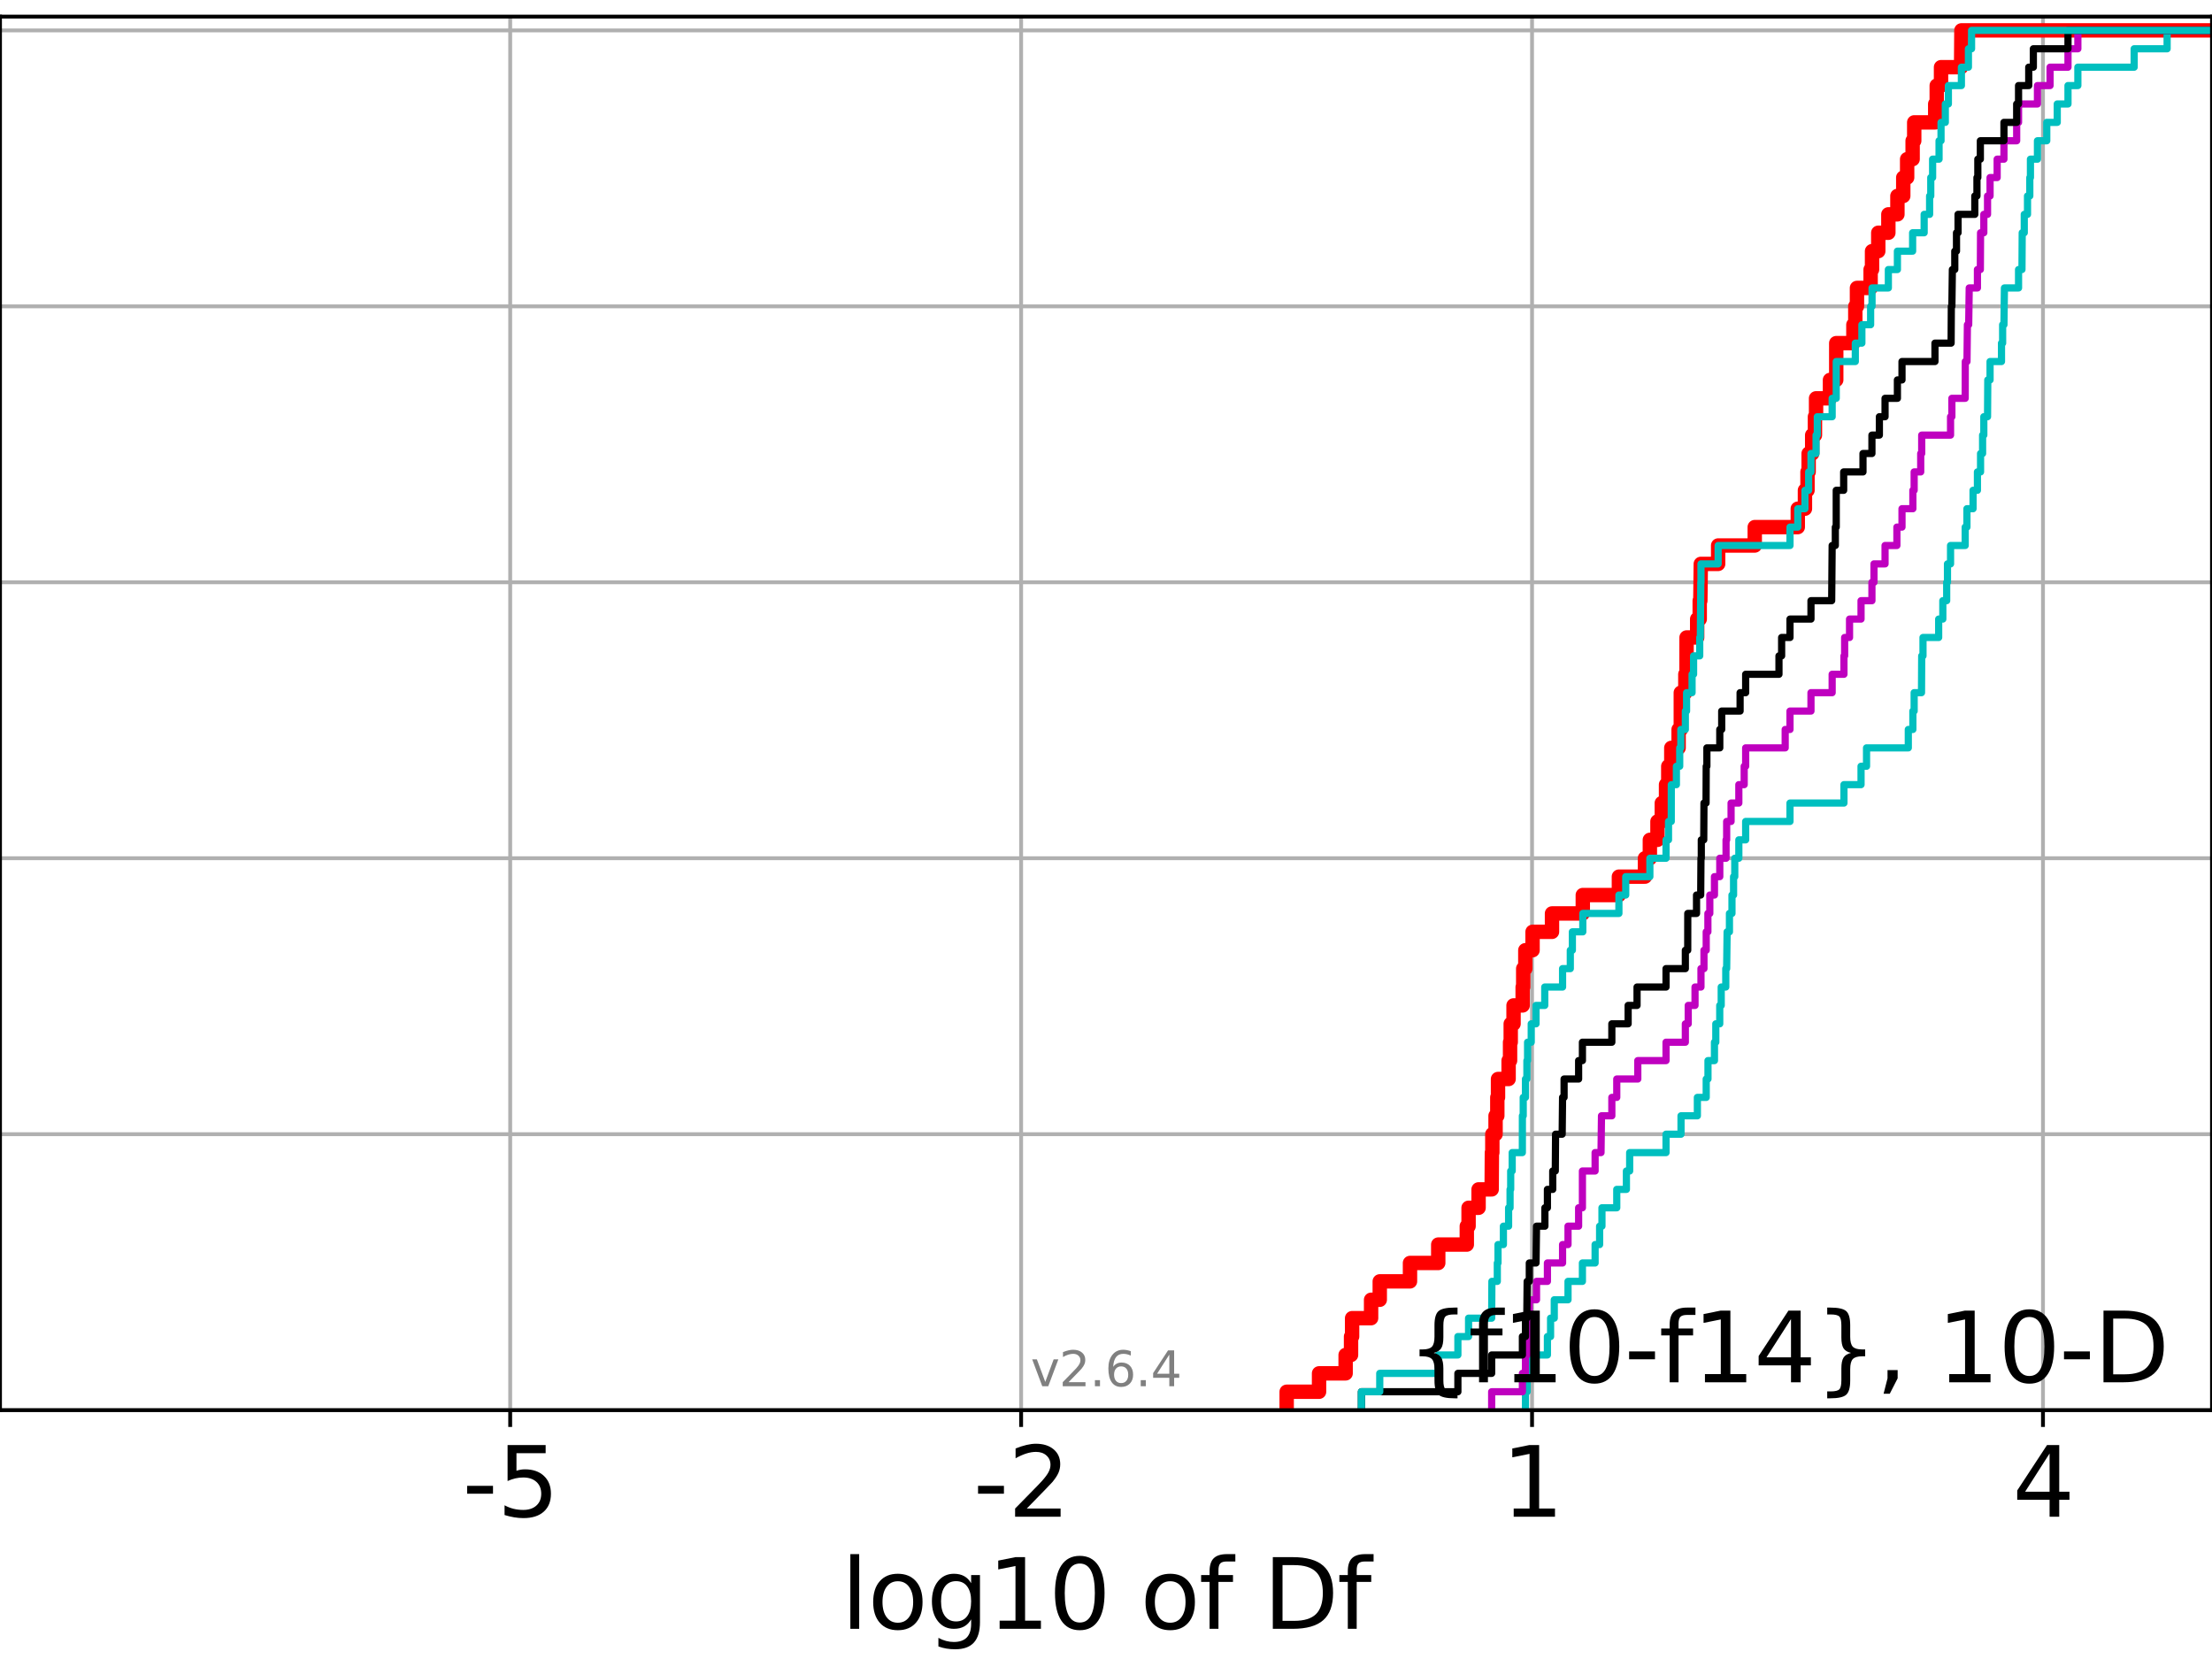 <?xml version="1.0" encoding="utf-8" standalone="no"?>
<!DOCTYPE svg PUBLIC "-//W3C//DTD SVG 1.1//EN"
  "http://www.w3.org/Graphics/SVG/1.1/DTD/svg11.dtd">
<svg xmlns:xlink="http://www.w3.org/1999/xlink" width="460.8pt" height="345.6pt" viewBox="0 0 460.8 345.6" xmlns="http://www.w3.org/2000/svg" version="1.1">
 <defs>
  <style type="text/css">*{stroke-linejoin: round; stroke-linecap: butt}</style>
 </defs>
 <g id="figure_1">
  <g id="patch_1">
   <path d="M 0 345.6 
L 460.8 345.6 
L 460.8 0 
L 0 0 
z
" style="fill: #ffffff"/>
  </g>
  <g id="axes_1">
   <g id="patch_2">
    <path d="M 0 293.76 
L 460.8 293.76 
L 460.8 3.456 
L 0 3.456 
z
" style="fill: #ffffff"/>
   </g>
   <g id="matplotlib.axis_1">
    <g id="xtick_1">
     <g id="line2d_1">
      <path d="M 106.282 293.76 
L 106.282 3.456 
" clip-path="url(#pe4c8824c87)" style="fill: none; stroke: #b0b0b0; stroke-width: 0.8; stroke-linecap: square"/>
     </g>
     <g id="line2d_2">
      <defs>
       <path id="m41f74fd722" d="M 0 0 
L 0 3.5 
" style="stroke: #000000; stroke-width: 0.8"/>
      </defs>
      <g>
       <use xlink:href="#m41f74fd722" x="106.282" y="293.76" style="stroke: #000000; stroke-width: 0.8"/>
      </g>
     </g>
     <g id="text_1">
      <!-- -5 -->
      <g transform="translate(96.312 315.957) scale(0.2 -0.2)">
       <defs>
        <path id="DejaVuSans-2d" d="M 313 2009 
L 1997 2009 
L 1997 1497 
L 313 1497 
L 313 2009 
z
" transform="scale(0.016)"/>
        <path id="DejaVuSans-35" d="M 691 4666 
L 3169 4666 
L 3169 4134 
L 1269 4134 
L 1269 2991 
Q 1406 3038 1543 3061 
Q 1681 3084 1819 3084 
Q 2600 3084 3056 2656 
Q 3513 2228 3513 1497 
Q 3513 744 3044 326 
Q 2575 -91 1722 -91 
Q 1428 -91 1123 -41 
Q 819 9 494 109 
L 494 744 
Q 775 591 1075 516 
Q 1375 441 1709 441 
Q 2250 441 2565 725 
Q 2881 1009 2881 1497 
Q 2881 1984 2565 2268 
Q 2250 2553 1709 2553 
Q 1456 2553 1204 2497 
Q 953 2441 691 2322 
L 691 4666 
z
" transform="scale(0.016)"/>
       </defs>
       <use xlink:href="#DejaVuSans-2d"/>
       <use xlink:href="#DejaVuSans-35" x="36.084"/>
      </g>
     </g>
    </g>
    <g id="xtick_2">
     <g id="line2d_3">
      <path d="M 212.718 293.76 
L 212.718 3.456 
" clip-path="url(#pe4c8824c87)" style="fill: none; stroke: #b0b0b0; stroke-width: 0.8; stroke-linecap: square"/>
     </g>
     <g id="line2d_4">
      <g>
       <use xlink:href="#m41f74fd722" x="212.718" y="293.76" style="stroke: #000000; stroke-width: 0.8"/>
      </g>
     </g>
     <g id="text_2">
      <!-- -2 -->
      <g transform="translate(202.747 315.957) scale(0.2 -0.2)">
       <defs>
        <path id="DejaVuSans-32" d="M 1228 531 
L 3431 531 
L 3431 0 
L 469 0 
L 469 531 
Q 828 903 1448 1529 
Q 2069 2156 2228 2338 
Q 2531 2678 2651 2914 
Q 2772 3150 2772 3378 
Q 2772 3750 2511 3984 
Q 2250 4219 1831 4219 
Q 1534 4219 1204 4116 
Q 875 4013 500 3803 
L 500 4441 
Q 881 4594 1212 4672 
Q 1544 4750 1819 4750 
Q 2544 4750 2975 4387 
Q 3406 4025 3406 3419 
Q 3406 3131 3298 2873 
Q 3191 2616 2906 2266 
Q 2828 2175 2409 1742 
Q 1991 1309 1228 531 
z
" transform="scale(0.016)"/>
       </defs>
       <use xlink:href="#DejaVuSans-2d"/>
       <use xlink:href="#DejaVuSans-32" x="36.084"/>
      </g>
     </g>
    </g>
    <g id="xtick_3">
     <g id="line2d_5">
      <path d="M 319.153 293.76 
L 319.153 3.456 
" clip-path="url(#pe4c8824c87)" style="fill: none; stroke: #b0b0b0; stroke-width: 0.8; stroke-linecap: square"/>
     </g>
     <g id="line2d_6">
      <g>
       <use xlink:href="#m41f74fd722" x="319.153" y="293.76" style="stroke: #000000; stroke-width: 0.8"/>
      </g>
     </g>
     <g id="text_3">
      <!-- 1 -->
      <g transform="translate(312.791 315.957) scale(0.2 -0.2)">
       <defs>
        <path id="DejaVuSans-31" d="M 794 531 
L 1825 531 
L 1825 4091 
L 703 3866 
L 703 4441 
L 1819 4666 
L 2450 4666 
L 2450 531 
L 3481 531 
L 3481 0 
L 794 0 
L 794 531 
z
" transform="scale(0.016)"/>
       </defs>
       <use xlink:href="#DejaVuSans-31"/>
      </g>
     </g>
    </g>
    <g id="xtick_4">
     <g id="line2d_7">
      <path d="M 425.589 293.76 
L 425.589 3.456 
" clip-path="url(#pe4c8824c87)" style="fill: none; stroke: #b0b0b0; stroke-width: 0.8; stroke-linecap: square"/>
     </g>
     <g id="line2d_8">
      <g>
       <use xlink:href="#m41f74fd722" x="425.589" y="293.76" style="stroke: #000000; stroke-width: 0.8"/>
      </g>
     </g>
     <g id="text_4">
      <!-- 4 -->
      <g transform="translate(419.226 315.957) scale(0.2 -0.2)">
       <defs>
        <path id="DejaVuSans-34" d="M 2419 4116 
L 825 1625 
L 2419 1625 
L 2419 4116 
z
M 2253 4666 
L 3047 4666 
L 3047 1625 
L 3713 1625 
L 3713 1100 
L 3047 1100 
L 3047 0 
L 2419 0 
L 2419 1100 
L 313 1100 
L 313 1709 
L 2253 4666 
z
" transform="scale(0.016)"/>
       </defs>
       <use xlink:href="#DejaVuSans-34"/>
      </g>
     </g>
    </g>
    <g id="text_5">
     <!-- log10 of Df -->
     <g transform="translate(175.214 339.313) scale(0.2 -0.2)">
      <defs>
       <path id="DejaVuSans-6c" d="M 603 4863 
L 1178 4863 
L 1178 0 
L 603 0 
L 603 4863 
z
" transform="scale(0.016)"/>
       <path id="DejaVuSans-6f" d="M 1959 3097 
Q 1497 3097 1228 2736 
Q 959 2375 959 1747 
Q 959 1119 1226 758 
Q 1494 397 1959 397 
Q 2419 397 2687 759 
Q 2956 1122 2956 1747 
Q 2956 2369 2687 2733 
Q 2419 3097 1959 3097 
z
M 1959 3584 
Q 2709 3584 3137 3096 
Q 3566 2609 3566 1747 
Q 3566 888 3137 398 
Q 2709 -91 1959 -91 
Q 1206 -91 779 398 
Q 353 888 353 1747 
Q 353 2609 779 3096 
Q 1206 3584 1959 3584 
z
" transform="scale(0.016)"/>
       <path id="DejaVuSans-67" d="M 2906 1791 
Q 2906 2416 2648 2759 
Q 2391 3103 1925 3103 
Q 1463 3103 1205 2759 
Q 947 2416 947 1791 
Q 947 1169 1205 825 
Q 1463 481 1925 481 
Q 2391 481 2648 825 
Q 2906 1169 2906 1791 
z
M 3481 434 
Q 3481 -459 3084 -895 
Q 2688 -1331 1869 -1331 
Q 1566 -1331 1297 -1286 
Q 1028 -1241 775 -1147 
L 775 -588 
Q 1028 -725 1275 -790 
Q 1522 -856 1778 -856 
Q 2344 -856 2625 -561 
Q 2906 -266 2906 331 
L 2906 616 
Q 2728 306 2450 153 
Q 2172 0 1784 0 
Q 1141 0 747 490 
Q 353 981 353 1791 
Q 353 2603 747 3093 
Q 1141 3584 1784 3584 
Q 2172 3584 2450 3431 
Q 2728 3278 2906 2969 
L 2906 3500 
L 3481 3500 
L 3481 434 
z
" transform="scale(0.016)"/>
       <path id="DejaVuSans-30" d="M 2034 4250 
Q 1547 4250 1301 3770 
Q 1056 3291 1056 2328 
Q 1056 1369 1301 889 
Q 1547 409 2034 409 
Q 2525 409 2770 889 
Q 3016 1369 3016 2328 
Q 3016 3291 2770 3770 
Q 2525 4250 2034 4250 
z
M 2034 4750 
Q 2819 4750 3233 4129 
Q 3647 3509 3647 2328 
Q 3647 1150 3233 529 
Q 2819 -91 2034 -91 
Q 1250 -91 836 529 
Q 422 1150 422 2328 
Q 422 3509 836 4129 
Q 1250 4750 2034 4750 
z
" transform="scale(0.016)"/>
       <path id="DejaVuSans-20" transform="scale(0.016)"/>
       <path id="DejaVuSans-66" d="M 2375 4863 
L 2375 4384 
L 1825 4384 
Q 1516 4384 1395 4259 
Q 1275 4134 1275 3809 
L 1275 3500 
L 2222 3500 
L 2222 3053 
L 1275 3053 
L 1275 0 
L 697 0 
L 697 3053 
L 147 3053 
L 147 3500 
L 697 3500 
L 697 3744 
Q 697 4328 969 4595 
Q 1241 4863 1831 4863 
L 2375 4863 
z
" transform="scale(0.016)"/>
       <path id="DejaVuSans-44" d="M 1259 4147 
L 1259 519 
L 2022 519 
Q 2988 519 3436 956 
Q 3884 1394 3884 2338 
Q 3884 3275 3436 3711 
Q 2988 4147 2022 4147 
L 1259 4147 
z
M 628 4666 
L 1925 4666 
Q 3281 4666 3915 4102 
Q 4550 3538 4550 2338 
Q 4550 1131 3912 565 
Q 3275 0 1925 0 
L 628 0 
L 628 4666 
z
" transform="scale(0.016)"/>
      </defs>
      <use xlink:href="#DejaVuSans-6c"/>
      <use xlink:href="#DejaVuSans-6f" x="27.783"/>
      <use xlink:href="#DejaVuSans-67" x="88.965"/>
      <use xlink:href="#DejaVuSans-31" x="152.441"/>
      <use xlink:href="#DejaVuSans-30" x="216.064"/>
      <use xlink:href="#DejaVuSans-20" x="279.688"/>
      <use xlink:href="#DejaVuSans-6f" x="311.475"/>
      <use xlink:href="#DejaVuSans-66" x="372.656"/>
      <use xlink:href="#DejaVuSans-20" x="407.861"/>
      <use xlink:href="#DejaVuSans-44" x="439.648"/>
      <use xlink:href="#DejaVuSans-66" x="516.65"/>
     </g>
    </g>
   </g>
   <g id="matplotlib.axis_2">
    <g id="ytick_1">
     <g id="line2d_9">
      <path d="M 0 293.76 
L 460.8 293.76 
" clip-path="url(#pe4c8824c87)" style="fill: none; stroke: #b0b0b0; stroke-width: 0.8; stroke-linecap: square"/>
     </g>
     <g id="line2d_10">
      <defs>
       <path id="m0c837ed498" d="M 0 0 
L -3.5 0 
" style="stroke: #000000; stroke-width: 0.8"/>
      </defs>
      <g>
       <use xlink:href="#m0c837ed498" x="0" y="293.76" style="stroke: #000000; stroke-width: 0.8"/>
      </g>
     </g>
    </g>
    <g id="ytick_2">
     <g id="line2d_11">
      <path d="M 0 236.274 
L 460.8 236.274 
" clip-path="url(#pe4c8824c87)" style="fill: none; stroke: #b0b0b0; stroke-width: 0.8; stroke-linecap: square"/>
     </g>
     <g id="line2d_12">
      <g>
       <use xlink:href="#m0c837ed498" x="0" y="236.274" style="stroke: #000000; stroke-width: 0.8"/>
      </g>
     </g>
    </g>
    <g id="ytick_3">
     <g id="line2d_13">
      <path d="M 0 178.788 
L 460.8 178.788 
" clip-path="url(#pe4c8824c87)" style="fill: none; stroke: #b0b0b0; stroke-width: 0.8; stroke-linecap: square"/>
     </g>
     <g id="line2d_14">
      <g>
       <use xlink:href="#m0c837ed498" x="0" y="178.788" style="stroke: #000000; stroke-width: 0.8"/>
      </g>
     </g>
    </g>
    <g id="ytick_4">
     <g id="line2d_15">
      <path d="M 0 121.302 
L 460.8 121.302 
" clip-path="url(#pe4c8824c87)" style="fill: none; stroke: #b0b0b0; stroke-width: 0.8; stroke-linecap: square"/>
     </g>
     <g id="line2d_16">
      <g>
       <use xlink:href="#m0c837ed498" x="0" y="121.302" style="stroke: #000000; stroke-width: 0.8"/>
      </g>
     </g>
    </g>
    <g id="ytick_5">
     <g id="line2d_17">
      <path d="M 0 63.816 
L 460.8 63.816 
" clip-path="url(#pe4c8824c87)" style="fill: none; stroke: #b0b0b0; stroke-width: 0.8; stroke-linecap: square"/>
     </g>
     <g id="line2d_18">
      <g>
       <use xlink:href="#m0c837ed498" x="0" y="63.816" style="stroke: #000000; stroke-width: 0.8"/>
      </g>
     </g>
    </g>
    <g id="ytick_6">
     <g id="line2d_19">
      <path d="M 0 6.33 
L 460.8 6.33 
" clip-path="url(#pe4c8824c87)" style="fill: none; stroke: #b0b0b0; stroke-width: 0.8; stroke-linecap: square"/>
     </g>
     <g id="line2d_20">
      <g>
       <use xlink:href="#m0c837ed498" x="0" y="6.33" style="stroke: #000000; stroke-width: 0.8"/>
      </g>
     </g>
    </g>
   </g>
   <g id="line2d_21">
    <path d="M 268.036 293.76 
L 268.036 289.928 
L 274.783 289.928 
L 274.783 286.095 
L 280.318 286.095 
L 280.318 282.263 
L 281.447 282.263 
L 281.447 278.43 
L 281.67 278.43 
L 281.67 274.598 
L 285.623 274.598 
L 285.623 270.766 
L 287.429 270.766 
L 287.429 266.933 
L 293.727 266.933 
L 293.727 263.101 
L 299.612 263.101 
L 299.612 259.268 
L 305.562 259.268 
L 305.562 255.436 
L 305.931 255.436 
L 305.931 251.604 
L 308.017 251.604 
L 308.017 247.771 
L 310.741 247.771 
L 310.788 240.106 
L 310.879 240.106 
L 310.879 236.274 
L 311.553 236.274 
L 311.553 232.442 
L 311.917 232.442 
L 311.917 228.609 
L 312.063 228.609 
L 312.063 224.777 
L 314.27 224.777 
L 314.27 220.944 
L 314.572 220.944 
L 314.572 217.112 
L 314.713 217.112 
L 314.713 213.28 
L 315.299 213.28 
L 315.299 209.447 
L 317.199 209.447 
L 317.199 205.615 
L 317.315 205.615 
L 317.315 201.782 
L 317.754 201.782 
L 317.754 197.95 
L 319.26 197.95 
L 319.26 194.118 
L 323.311 194.118 
L 323.311 190.285 
L 329.726 190.285 
L 329.726 186.453 
L 337.248 186.453 
L 337.248 182.621 
L 342.674 182.621 
L 342.674 178.788 
L 343.696 178.788 
L 343.696 174.956 
L 345.28 174.956 
L 345.28 171.123 
L 346.184 171.123 
L 346.184 167.291 
L 347.065 167.291 
L 347.065 163.459 
L 347.533 163.459 
L 347.533 159.626 
L 348.163 159.626 
L 348.163 155.794 
L 349.687 155.794 
L 349.687 151.961 
L 350.14 151.961 
L 350.141 144.297 
L 351.089 144.297 
L 351.089 140.464 
L 351.334 140.464 
L 351.343 132.799 
L 353.553 132.799 
L 353.553 128.967 
L 354.083 128.967 
L 354.083 125.135 
L 354.211 125.135 
L 354.31 117.47 
L 357.922 117.47 
L 357.922 113.637 
L 365.547 113.637 
L 365.547 109.805 
L 374.51 109.805 
L 374.51 105.973 
L 376.003 105.973 
L 376.003 102.14 
L 376.535 102.14 
L 376.535 98.308 
L 376.773 98.308 
L 376.773 94.475 
L 377.51 94.475 
L 377.51 90.643 
L 378.087 90.643 
L 378.087 86.811 
L 378.319 86.811 
L 378.319 82.978 
L 381.22 82.978 
L 381.22 79.146 
L 382.521 79.146 
L 382.523 71.481 
L 386.095 71.481 
L 386.095 67.649 
L 386.495 67.649 
L 386.495 63.816 
L 386.84 63.816 
L 386.84 59.984 
L 389.685 59.984 
L 389.685 56.151 
L 389.979 56.151 
L 389.979 52.319 
L 391.277 52.319 
L 391.277 48.487 
L 393.38 48.487 
L 393.38 44.654 
L 395.265 44.654 
L 395.265 40.822 
L 396.483 40.822 
L 396.483 36.989 
L 397.293 36.989 
L 397.293 33.157 
L 398.434 33.157 
L 398.434 29.325 
L 398.767 29.325 
L 398.767 25.492 
L 403.141 25.492 
L 403.141 21.66 
L 403.456 21.66 
L 403.456 17.827 
L 404.351 17.827 
L 404.351 13.995 
L 408.533 13.995 
L 408.595 6.33 
L 408.595 6.33 
L 460.8 6.33 
L 460.8 6.33 
" clip-path="url(#pe4c8824c87)" style="fill: none; stroke: #ff0000; stroke-width: 3; stroke-linecap: square"/>
   </g>
   <g id="line2d_22">
    <path d="M 317.783 293.76 
L 317.783 289.928 
L 318.135 289.928 
L 318.135 286.095 
L 318.582 286.095 
L 318.582 282.263 
L 322.355 282.263 
L 322.355 278.43 
L 323.013 278.43 
L 323.013 274.598 
L 323.784 274.598 
L 323.784 270.766 
L 326.647 270.766 
L 326.647 266.933 
L 329.646 266.933 
L 329.646 263.101 
L 332.29 263.101 
L 332.29 259.268 
L 333.228 259.268 
L 333.228 255.436 
L 333.717 255.436 
L 333.717 251.604 
L 336.801 251.604 
L 336.801 247.771 
L 338.811 247.771 
L 338.811 243.939 
L 339.49 243.939 
L 339.49 240.106 
L 347.065 240.106 
L 347.065 236.274 
L 350.187 236.274 
L 350.187 232.442 
L 353.594 232.442 
L 353.594 228.609 
L 355.435 228.609 
L 355.435 224.777 
L 355.803 224.777 
L 355.803 220.944 
L 357.153 220.944 
L 357.153 217.112 
L 357.434 217.112 
L 357.434 213.28 
L 358.254 213.28 
L 358.254 209.447 
L 358.56 209.447 
L 358.56 205.615 
L 359.511 205.615 
L 359.511 201.782 
L 359.695 201.782 
L 359.79 194.118 
L 360.275 194.118 
L 360.275 190.285 
L 360.802 190.285 
L 360.802 186.453 
L 361.133 186.453 
L 361.133 182.621 
L 361.385 182.621 
L 361.385 178.788 
L 362.231 178.788 
L 362.231 174.956 
L 363.654 174.956 
L 363.654 171.123 
L 372.889 171.123 
L 372.889 167.291 
L 384.13 167.291 
L 384.13 163.459 
L 387.689 163.459 
L 387.689 159.626 
L 388.834 159.626 
L 388.834 155.794 
L 397.535 155.794 
L 397.535 151.961 
L 398.485 151.961 
L 398.485 148.129 
L 398.755 148.129 
L 398.755 144.297 
L 400.285 144.297 
L 400.327 136.632 
L 400.594 136.632 
L 400.594 132.799 
L 403.86 132.799 
L 403.86 128.967 
L 404.724 128.967 
L 404.724 125.135 
L 405.53 125.135 
L 405.53 121.302 
L 405.695 121.302 
L 405.695 117.47 
L 406.334 117.47 
L 406.334 113.637 
L 409.386 113.637 
L 409.386 109.805 
L 409.746 109.805 
L 409.746 105.973 
L 411.022 105.973 
L 411.022 102.14 
L 411.934 102.14 
L 411.934 98.308 
L 412.586 98.308 
L 412.586 94.475 
L 413.01 94.475 
L 413.01 90.643 
L 413.267 90.643 
L 413.267 86.811 
L 414.041 86.811 
L 414.092 79.146 
L 414.566 79.146 
L 414.566 75.313 
L 416.948 75.313 
L 416.948 71.481 
L 417.185 71.481 
L 417.185 67.649 
L 417.459 67.649 
L 417.558 59.984 
L 420.501 59.984 
L 420.501 56.151 
L 421.214 56.151 
L 421.264 48.487 
L 421.691 48.487 
L 421.691 44.654 
L 422.368 44.654 
L 422.368 40.822 
L 422.846 40.822 
L 422.846 36.989 
L 422.978 36.989 
L 422.978 33.157 
L 424.439 33.157 
L 424.439 29.325 
L 426.379 29.325 
L 426.379 25.492 
L 428.563 25.492 
L 428.563 21.66 
L 430.8 21.66 
L 430.8 17.827 
L 432.857 17.827 
L 432.857 13.995 
L 444.586 13.995 
L 444.586 10.163 
L 451.45 10.163 
L 451.45 6.33 
L 451.45 6.33 
L 460.8 6.33 
L 460.8 6.33 
" clip-path="url(#pe4c8824c87)" style="fill: none; stroke: #00bfbf; stroke-width: 1.5; stroke-linecap: square"/>
   </g>
   <g id="line2d_23">
    <path d="M 310.741 293.76 
L 310.741 289.928 
L 317.143 289.928 
L 317.143 286.095 
L 317.783 286.095 
L 317.783 282.263 
L 318.135 282.263 
L 318.135 278.43 
L 318.413 278.43 
L 318.413 274.598 
L 318.582 274.598 
L 318.582 270.766 
L 320.085 270.766 
L 320.085 266.933 
L 322.355 266.933 
L 322.355 263.101 
L 325.512 263.101 
L 325.512 259.268 
L 326.647 259.268 
L 326.647 255.436 
L 328.855 255.436 
L 328.855 251.604 
L 329.646 251.604 
L 329.648 243.939 
L 332.29 243.939 
L 332.29 240.106 
L 333.522 240.106 
L 333.619 232.442 
L 335.775 232.442 
L 335.775 228.609 
L 336.801 228.609 
L 336.801 224.777 
L 341.182 224.777 
L 341.182 220.944 
L 347.065 220.944 
L 347.065 217.112 
L 351.089 217.112 
L 351.089 213.28 
L 351.689 213.28 
L 351.689 209.447 
L 353.104 209.447 
L 353.104 205.615 
L 354.344 205.615 
L 354.344 201.782 
L 354.968 201.782 
L 354.968 197.95 
L 355.435 197.95 
L 355.435 194.118 
L 355.786 194.118 
L 355.786 190.285 
L 356.185 190.285 
L 356.185 186.453 
L 357.153 186.453 
L 357.153 182.621 
L 358.262 182.621 
L 358.262 178.788 
L 359.567 178.788 
L 359.567 174.956 
L 359.695 174.956 
L 359.695 171.123 
L 360.615 171.123 
L 360.615 167.291 
L 362.231 167.291 
L 362.231 163.459 
L 363.347 163.459 
L 363.347 159.626 
L 363.654 159.626 
L 363.654 155.794 
L 371.887 155.794 
L 371.887 151.961 
L 372.889 151.961 
L 372.889 148.129 
L 377.259 148.129 
L 377.259 144.297 
L 381.671 144.297 
L 381.671 140.464 
L 384.13 140.464 
L 384.13 136.632 
L 384.273 136.632 
L 384.273 132.799 
L 385.293 132.799 
L 385.293 128.967 
L 387.689 128.967 
L 387.689 125.135 
L 389.957 125.135 
L 389.957 121.302 
L 390.387 121.302 
L 390.387 117.47 
L 392.691 117.47 
L 392.691 113.637 
L 395.157 113.637 
L 395.157 109.805 
L 396.22 109.805 
L 396.22 105.973 
L 398.485 105.973 
L 398.485 102.14 
L 398.755 102.14 
L 398.755 98.308 
L 400.119 98.308 
L 400.119 94.475 
L 400.327 94.475 
L 400.327 90.643 
L 406.334 90.643 
L 406.334 86.811 
L 406.612 86.811 
L 406.612 82.978 
L 409.386 82.978 
L 409.405 75.313 
L 409.759 75.313 
L 409.846 67.649 
L 410.114 67.649 
L 410.224 59.984 
L 411.934 59.984 
L 411.934 56.151 
L 412.544 56.151 
L 412.586 48.487 
L 413.267 48.487 
L 413.267 44.654 
L 414.041 44.654 
L 414.041 40.822 
L 414.566 40.822 
L 414.566 36.989 
L 416.044 36.989 
L 416.044 33.157 
L 417.459 33.157 
L 417.459 29.325 
L 420.109 29.325 
L 420.109 25.492 
L 420.501 25.492 
L 420.501 21.66 
L 424.439 21.66 
L 424.439 17.827 
L 427.064 17.827 
L 427.064 13.995 
L 430.8 13.995 
L 430.8 10.163 
L 432.857 10.163 
L 432.857 6.33 
L 432.857 6.33 
L 460.8 6.33 
L 460.8 6.33 
" clip-path="url(#pe4c8824c87)" style="fill: none; stroke: #bf00bf; stroke-width: 1.5; stroke-linecap: square"/>
   </g>
   <g id="line2d_24">
    <path d="M 283.605 293.76 
L 283.605 289.928 
L 303.706 289.928 
L 303.706 286.095 
L 310.741 286.095 
L 310.741 282.263 
L 317.143 282.263 
L 317.143 278.43 
L 317.783 278.43 
L 317.783 274.598 
L 318.06 274.598 
L 318.135 266.933 
L 318.582 266.933 
L 318.582 263.101 
L 319.983 263.101 
L 320.085 255.436 
L 321.831 255.436 
L 321.831 251.604 
L 322.355 251.604 
L 322.355 247.771 
L 323.463 247.771 
L 323.463 243.939 
L 323.998 243.939 
L 324.055 236.274 
L 325.429 236.274 
L 325.512 228.609 
L 325.827 228.609 
L 325.827 224.777 
L 328.855 224.777 
L 328.855 220.944 
L 329.648 220.944 
L 329.648 217.112 
L 335.775 217.112 
L 335.775 213.28 
L 339.171 213.28 
L 339.171 209.447 
L 341.027 209.447 
L 341.027 205.615 
L 347.065 205.615 
L 347.065 201.782 
L 351.089 201.782 
L 351.089 197.95 
L 351.584 197.95 
L 351.594 190.285 
L 353.417 190.285 
L 353.417 186.453 
L 354.286 186.453 
L 354.344 178.788 
L 354.412 178.788 
L 354.412 174.956 
L 354.922 174.956 
L 354.968 167.291 
L 355.403 167.291 
L 355.435 159.626 
L 355.576 159.626 
L 355.576 155.794 
L 358.262 155.794 
L 358.262 151.961 
L 358.663 151.961 
L 358.663 148.129 
L 362.494 148.129 
L 362.494 144.297 
L 363.654 144.297 
L 363.654 140.464 
L 370.592 140.464 
L 370.592 136.632 
L 371.146 136.632 
L 371.146 132.799 
L 372.889 132.799 
L 372.889 128.967 
L 377.259 128.967 
L 377.259 125.135 
L 381.572 125.135 
L 381.671 113.637 
L 382.333 113.637 
L 382.333 109.805 
L 382.521 109.805 
L 382.523 102.14 
L 384.07 102.14 
L 384.07 98.308 
L 388.094 98.308 
L 388.094 94.475 
L 389.957 94.475 
L 389.957 90.643 
L 391.509 90.643 
L 391.509 86.811 
L 392.691 86.811 
L 392.691 82.978 
L 395.265 82.978 
L 395.265 79.146 
L 396.22 79.146 
L 396.22 75.313 
L 403.088 75.313 
L 403.088 71.481 
L 406.452 71.481 
L 406.498 63.816 
L 406.612 63.816 
L 406.715 56.151 
L 407.217 56.151 
L 407.217 52.319 
L 407.575 52.319 
L 407.575 48.487 
L 407.899 48.487 
L 407.899 44.654 
L 411.389 44.654 
L 411.389 40.822 
L 411.834 40.822 
L 411.834 36.989 
L 412.018 36.989 
L 412.018 33.157 
L 412.544 33.157 
L 412.544 29.325 
L 417.459 29.325 
L 417.459 25.492 
L 420.109 25.492 
L 420.109 21.66 
L 420.501 21.66 
L 420.501 17.827 
L 422.623 17.827 
L 422.623 13.995 
L 423.585 13.995 
L 423.585 10.163 
L 430.8 10.163 
L 430.8 6.33 
L 430.8 6.33 
L 460.8 6.33 
L 460.8 6.33 
" clip-path="url(#pe4c8824c87)" style="fill: none; stroke: #000000; stroke-width: 1.5; stroke-linecap: square"/>
   </g>
   <g id="line2d_25">
    <path d="M 283.605 293.76 
L 283.605 289.928 
L 287.429 289.928 
L 287.429 286.095 
L 299.612 286.095 
L 299.612 282.263 
L 303.706 282.263 
L 303.706 278.43 
L 305.931 278.43 
L 305.931 274.598 
L 310.741 274.598 
L 310.788 266.933 
L 311.917 266.933 
L 311.917 263.101 
L 312.063 263.101 
L 312.063 259.268 
L 313.186 259.268 
L 313.186 255.436 
L 314.27 255.436 
L 314.27 251.604 
L 314.572 251.604 
L 314.572 247.771 
L 314.704 247.771 
L 314.704 243.939 
L 315.018 243.939 
L 315.018 240.106 
L 317.134 240.106 
L 317.143 232.442 
L 317.315 232.442 
L 317.315 228.609 
L 317.783 228.609 
L 317.783 224.777 
L 318.081 224.777 
L 318.081 220.944 
L 318.224 220.944 
L 318.224 217.112 
L 318.984 217.112 
L 318.984 213.28 
L 319.983 213.28 
L 319.983 209.447 
L 321.8 209.447 
L 321.8 205.615 
L 325.512 205.615 
L 325.512 201.782 
L 327.123 201.782 
L 327.123 197.95 
L 327.553 197.95 
L 327.553 194.118 
L 329.726 194.118 
L 329.726 190.285 
L 337.248 190.285 
L 337.248 186.453 
L 338.668 186.453 
L 338.668 182.621 
L 343.696 182.621 
L 343.696 178.788 
L 347.065 178.788 
L 347.065 174.956 
L 347.581 174.956 
L 347.581 171.123 
L 348.154 171.123 
L 348.163 163.459 
L 349.223 163.459 
L 349.223 159.626 
L 349.913 159.626 
L 349.913 155.794 
L 350.141 155.794 
L 350.141 151.961 
L 351.089 151.961 
L 351.089 148.129 
L 351.343 148.129 
L 351.343 144.297 
L 352.488 144.297 
L 352.488 140.464 
L 352.805 140.464 
L 352.805 136.632 
L 354.083 136.632 
L 354.083 132.799 
L 354.211 132.799 
L 354.31 121.302 
L 354.344 121.302 
L 354.344 117.47 
L 357.922 117.47 
L 357.922 113.637 
L 372.889 113.637 
L 372.889 109.805 
L 374.51 109.805 
L 374.51 105.973 
L 376.003 105.973 
L 376.003 102.14 
L 376.773 102.14 
L 376.773 98.308 
L 377.259 98.308 
L 377.259 94.475 
L 378.319 94.475 
L 378.319 90.643 
L 378.577 90.643 
L 378.577 86.811 
L 381.671 86.811 
L 381.671 82.978 
L 382.521 82.978 
L 382.523 75.313 
L 386.495 75.313 
L 386.495 71.481 
L 387.863 71.481 
L 387.863 67.649 
L 389.685 67.649 
L 389.685 63.816 
L 389.979 63.816 
L 389.979 59.984 
L 393.38 59.984 
L 393.38 56.151 
L 395.265 56.151 
L 395.265 52.319 
L 398.434 52.319 
L 398.434 48.487 
L 400.837 48.487 
L 400.837 44.654 
L 401.973 44.654 
L 401.973 40.822 
L 402.214 40.822 
L 402.214 36.989 
L 402.598 36.989 
L 402.598 33.157 
L 403.94 33.157 
L 403.94 29.325 
L 404.351 29.325 
L 404.351 25.492 
L 405.245 25.492 
L 405.245 21.66 
L 405.883 21.66 
L 405.883 17.827 
L 408.595 17.827 
L 408.595 13.995 
L 410.057 13.995 
L 410.057 10.163 
L 410.711 10.163 
L 410.711 6.33 
L 410.711 6.33 
L 460.8 6.33 
L 460.8 6.33 
" clip-path="url(#pe4c8824c87)" style="fill: none; stroke: #00bfbf; stroke-width: 1.5; stroke-linecap: square"/>
   </g>
   <g id="patch_3">
    <path d="M 0 293.76 
L 0 3.456 
" style="fill: none; stroke: #000000; stroke-width: 0.8; stroke-linejoin: miter; stroke-linecap: square"/>
   </g>
   <g id="patch_4">
    <path d="M 460.8 293.76 
L 460.8 3.456 
" style="fill: none; stroke: #000000; stroke-width: 0.8; stroke-linejoin: miter; stroke-linecap: square"/>
   </g>
   <g id="patch_5">
    <path d="M 0 293.76 
L 460.8 293.76 
" style="fill: none; stroke: #000000; stroke-width: 0.8; stroke-linejoin: miter; stroke-linecap: square"/>
   </g>
   <g id="patch_6">
    <path d="M 0 3.456 
L 460.8 3.456 
" style="fill: none; stroke: #000000; stroke-width: 0.8; stroke-linejoin: miter; stroke-linecap: square"/>
   </g>
   <g id="text_6">
    <!-- {f10-f14}, 10-D -->
    <g transform="translate(293.159 287.954) scale(0.2 -0.2)">
     <defs>
      <path id="DejaVuSans-7b" d="M 3272 -594 
L 3272 -1044 
L 3078 -1044 
Q 2300 -1044 2036 -812 
Q 1772 -581 1772 109 
L 1772 856 
Q 1772 1328 1603 1509 
Q 1434 1691 991 1691 
L 800 1691 
L 800 2138 
L 991 2138 
Q 1438 2138 1605 2317 
Q 1772 2497 1772 2963 
L 1772 3713 
Q 1772 4403 2036 4633 
Q 2300 4863 3078 4863 
L 3272 4863 
L 3272 4416 
L 3059 4416 
Q 2619 4416 2484 4278 
Q 2350 4141 2350 3700 
L 2350 2925 
Q 2350 2434 2208 2212 
Q 2066 1991 1722 1913 
Q 2069 1828 2209 1606 
Q 2350 1384 2350 897 
L 2350 122 
Q 2350 -319 2484 -456 
Q 2619 -594 3059 -594 
L 3272 -594 
z
" transform="scale(0.016)"/>
      <path id="DejaVuSans-7d" d="M 800 -594 
L 1019 -594 
Q 1456 -594 1589 -459 
Q 1722 -325 1722 122 
L 1722 897 
Q 1722 1384 1862 1606 
Q 2003 1828 2350 1913 
Q 2003 1991 1862 2212 
Q 1722 2434 1722 2925 
L 1722 3700 
Q 1722 4144 1589 4280 
Q 1456 4416 1019 4416 
L 800 4416 
L 800 4863 
L 997 4863 
Q 1775 4863 2036 4633 
Q 2297 4403 2297 3713 
L 2297 2963 
Q 2297 2497 2465 2317 
Q 2634 2138 3078 2138 
L 3272 2138 
L 3272 1691 
L 3078 1691 
Q 2634 1691 2465 1509 
Q 2297 1328 2297 856 
L 2297 109 
Q 2297 -581 2036 -812 
Q 1775 -1044 997 -1044 
L 800 -1044 
L 800 -594 
z
" transform="scale(0.016)"/>
      <path id="DejaVuSans-2c" d="M 750 794 
L 1409 794 
L 1409 256 
L 897 -744 
L 494 -744 
L 750 256 
L 750 794 
z
" transform="scale(0.016)"/>
     </defs>
     <use xlink:href="#DejaVuSans-7b"/>
     <use xlink:href="#DejaVuSans-66" x="63.623"/>
     <use xlink:href="#DejaVuSans-31" x="98.828"/>
     <use xlink:href="#DejaVuSans-30" x="162.451"/>
     <use xlink:href="#DejaVuSans-2d" x="226.074"/>
     <use xlink:href="#DejaVuSans-66" x="262.158"/>
     <use xlink:href="#DejaVuSans-31" x="297.363"/>
     <use xlink:href="#DejaVuSans-34" x="360.986"/>
     <use xlink:href="#DejaVuSans-7d" x="424.609"/>
     <use xlink:href="#DejaVuSans-2c" x="488.232"/>
     <use xlink:href="#DejaVuSans-20" x="520.02"/>
     <use xlink:href="#DejaVuSans-31" x="551.807"/>
     <use xlink:href="#DejaVuSans-30" x="615.43"/>
     <use xlink:href="#DejaVuSans-2d" x="679.053"/>
     <use xlink:href="#DejaVuSans-44" x="715.137"/>
    </g>
   </g>
   <g id="text_7">
    <!-- v2.6.4 -->
    <g style="fill: #808080" transform="translate(214.719 288.777) scale(0.1 -0.1)">
     <defs>
      <path id="DejaVuSans-76" d="M 191 3500 
L 800 3500 
L 1894 563 
L 2988 3500 
L 3597 3500 
L 2284 0 
L 1503 0 
L 191 3500 
z
" transform="scale(0.016)"/>
      <path id="DejaVuSans-2e" d="M 684 794 
L 1344 794 
L 1344 0 
L 684 0 
L 684 794 
z
" transform="scale(0.016)"/>
      <path id="DejaVuSans-36" d="M 2113 2584 
Q 1688 2584 1439 2293 
Q 1191 2003 1191 1497 
Q 1191 994 1439 701 
Q 1688 409 2113 409 
Q 2538 409 2786 701 
Q 3034 994 3034 1497 
Q 3034 2003 2786 2293 
Q 2538 2584 2113 2584 
z
M 3366 4563 
L 3366 3988 
Q 3128 4100 2886 4159 
Q 2644 4219 2406 4219 
Q 1781 4219 1451 3797 
Q 1122 3375 1075 2522 
Q 1259 2794 1537 2939 
Q 1816 3084 2150 3084 
Q 2853 3084 3261 2657 
Q 3669 2231 3669 1497 
Q 3669 778 3244 343 
Q 2819 -91 2113 -91 
Q 1303 -91 875 529 
Q 447 1150 447 2328 
Q 447 3434 972 4092 
Q 1497 4750 2381 4750 
Q 2619 4750 2861 4703 
Q 3103 4656 3366 4563 
z
" transform="scale(0.016)"/>
     </defs>
     <use xlink:href="#DejaVuSans-76"/>
     <use xlink:href="#DejaVuSans-32" x="59.18"/>
     <use xlink:href="#DejaVuSans-2e" x="122.803"/>
     <use xlink:href="#DejaVuSans-36" x="154.59"/>
     <use xlink:href="#DejaVuSans-2e" x="218.213"/>
     <use xlink:href="#DejaVuSans-34" x="250"/>
    </g>
   </g>
  </g>
 </g>
 <defs>
  <clipPath id="pe4c8824c87">
   <rect x="0" y="3.456" width="460.8" height="290.304"/>
  </clipPath>
 </defs>
</svg>
